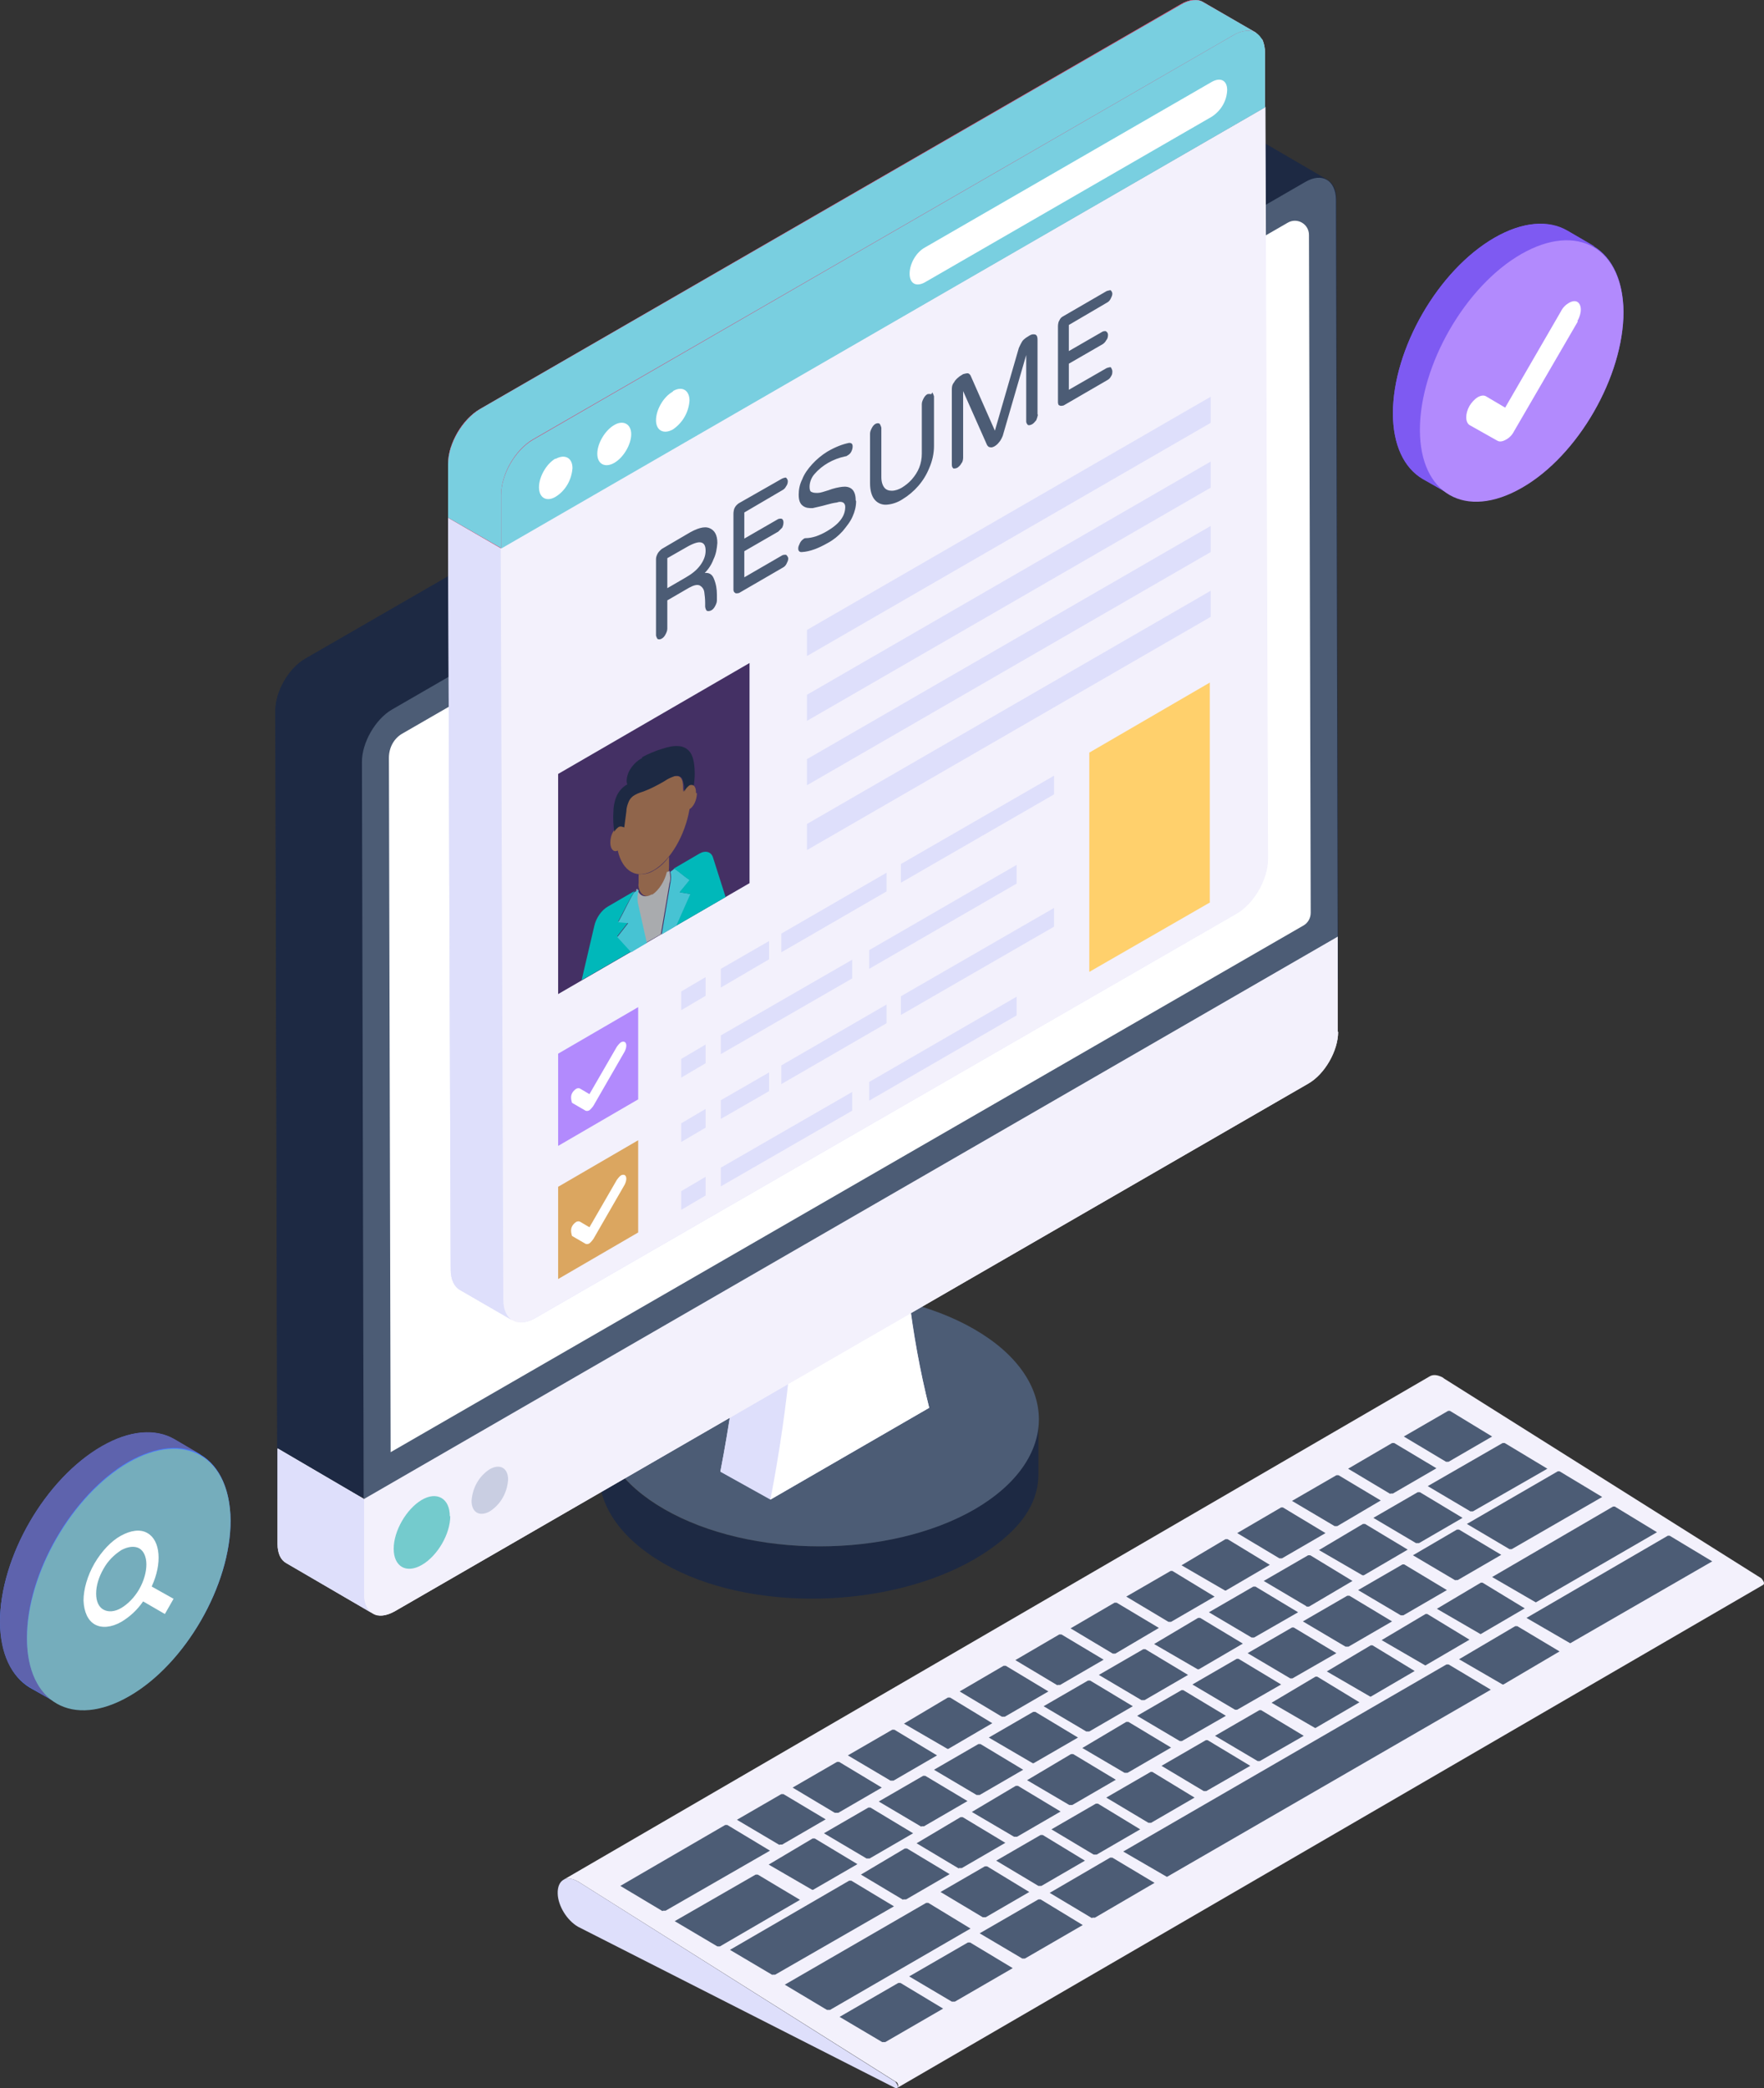 <?xml version="1.0" encoding="UTF-8"?><svg id="Layer_2" xmlns="http://www.w3.org/2000/svg" viewBox="0 0 40.55 48"><rect x="0" y="0" width="40.55" height="48" fill="#333333" stroke="none"/><defs><style>.cls-1{fill:#f3f1fc;}.cls-2{fill:#00b8ba;}.cls-3{fill:#fff;}.cls-4{fill:#ffd06c;}.cls-5{fill:#7e5af2;}.cls-6{fill:#90654b;}.cls-7{fill:#a9abae;}.cls-8{fill:#b28afd;}.cls-9{fill:#c9cee2;}.cls-10{fill:#dedffb;}.cls-11{fill:#df3260;}.cls-12{fill:#dba660;}.cls-13{fill:#e0e2e2;}.cls-14{fill:#1d2943;}.cls-15{fill:#443064;}.cls-16{fill:#497bfe;}.cls-17{fill:#4c5c75;}.cls-18{fill:#5e63ad;}.cls-19{fill:#47c3d3;}.cls-20{fill:#75adbc;}.cls-21{fill:#74cbcd;}.cls-22{fill:#79cfe0;}</style></defs><g id="Layer_1-2"><path class="cls-14" d="M6.38,34.46c4.19,.2,7.64-1.87,11.51-4.14,3.68-2.16,8.09-4.16,11.38-6.92,.45-.38,.95-.68,1.49-.9v-.97h0l-.04-16.96c0-.22-.08-.37-.21-.44h0l-1.99-1.16c-.12-.07-.3-.06-.49,.05L7.02,15.14c-.39,.22-.69,.76-.69,1.2l.04,16.95v1.17Z"/><path class="cls-14" d="M30.5,4.13c-.13-.07-.3-.06-.49,.05L9.01,16.3c-.38,.22-.69,.75-.69,1.19h0l.05,16.95-1.99-1.16-.05-16.95h0c0-.44,.31-.97,.69-1.19L28.02,3.02c.19-.11,.37-.12,.49-.05l1.99,1.16Zm-6.63,28.51v1.25c0,.74-.5,1.38-1.47,1.95-1.97,1.14-5.16,1.24-7.14,.1-1-.58-1.49-1.33-1.49-2.08v-1.25c0,.75,.5,1.51,1.49,2.08,1.98,1.14,5.17,1.14,7.14,0,.98-.57,1.47-1.31,1.47-2.05Z"/><path class="cls-17" d="M22.41,34.69c-1.97,1.14-5.16,1.14-7.14,0-1.98-1.14-1.99-2.99-.02-4.14,1.97-1.14,5.16-1.14,7.14,0,1.98,1.14,1.99,2.99,.02,4.14Z"/><path class="cls-10" d="M20.71,26.84l-.66-.36-2.38,1.37-.5-.27c0,2.1-.21,4.19-.61,6.25l1.15,.64,3.65-2.11c-.42-1.69-.64-3.53-.65-5.52Z"/><path class="cls-10" d="M17.71,34.46l-1.15-.64c.42-2.18,.61-4.25,.61-6.25l1.15,.64c0,2.1-.21,4.19-.61,6.25h0Z"/><path class="cls-13" d="M18.32,28.21l-.66-.36,2.38-1.38,.66,.36-2.39,1.38Z"/><path class="cls-3" d="M20.71,26.84c.01,1.99,.22,3.83,.65,5.52l-3.65,2.11c.42-2.18,.61-4.25,.61-6.25l2.38-1.38Z"/><path class="cls-1" d="M30.76,23.72c0,.43-.31,.97-.69,1.19l-21,12.13c-.2,.11-.38,.13-.5,.05l-1.99-1.16c-.13-.07-.2-.22-.2-.44v-2.2l1.98,1.16,22.39-12.92v2.19Z"/><path class="cls-10" d="M8.57,37.09l-1.99-1.16c-.12-.07-.2-.23-.2-.44v-2.19l1.99,1.16v2.19c0,.22,.08,.37,.21,.45Z"/><path class="cls-1" d="M30.76,23.72c0,.44-.31,.98-.69,1.19l-21,12.13c-.39,.22-.7,.04-.7-.4v-2.2l22.38-12.92v2.19Z"/><path class="cls-17" d="M30.01,4.18c.38-.22,.69-.04,.7,.4l.04,16.95-22.39,12.93-.04-16.95c0-.44,.31-.98,.69-1.2L30.01,4.18Z"/><path class="cls-3" d="M30.13,20.98c0,.12-.06,.23-.16,.29l-20.99,12.11-.04-15.96c0-.24,.12-.46,.33-.57L29.6,5.12c.22-.13,.49,.03,.49,.28l.04,15.58Z"/><path class="cls-21" d="M10.35,34.85c0,.41-.29,.91-.65,1.12s-.65,.04-.65-.37c0-.41,.29-.91,.64-1.12s.65-.04,.65,.37Z"/><path class="cls-9" d="M11.68,34.01c-.02,.3-.17,.57-.42,.73-.23,.13-.42,.03-.42-.24,.02-.3,.17-.57,.42-.73,.23-.13,.42-.03,.42,.24Z"/><path class="cls-1" d="M40.55,36.39s0,.03-.02,.04l-19.9,11.56s.02-.02,.02-.04c0-.03-.02-.09-.06-.1l-7.3-4.6-.04-.02c-.12-.06-.22-.06-.3-.02l19.91-11.57c.08-.05,.18-.04,.3,.02l.04,.03,7.29,4.59s.06,.07,.06,.11Z"/><path class="cls-10" d="M20.65,47.96s-.03,.06-.06,.04l-7.3-3.71c-.26-.15-.46-.48-.47-.76-.01-.3,.18-.43,.43-.3l.04,.02,7.29,4.6s.06,.07,.06,.11Z"/><path class="cls-17" d="M33.24,33.6l-.97-.58,1.02-.59h.04l.97,.59-1,.58h-.06Zm-1.28,.74l-.97-.58,1.01-.59h.05l.97,.58-1,.58h-.06Zm-15.47,10.4l-.98-.58,1.86-1.07h.05l.97,.58-1.84,1.07h-.06Zm3.79,2.2l-.98-.58,1.35-.78h.05l.98,.59-1.33,.77h-.06Zm-1.27-.74l-.97-.58,3.25-1.88h.05l.97,.59-3.23,1.87h-.06Zm9.9-5.72l-.98-.58,1.02-.59h.04l.98,.59-1.01,.58h-.06Zm-7.03,5.53l-.98-.58,1.35-.78h.05l.98,.59-1.33,.77h-.06Zm11.92-11.27l-.98-.58,1.72-.99h.05l.98,.59-1.71,.98h-.06Zm-3.12,.34l-.98-.58,1.02-.59h.05l.97,.58-1,.59h-.06Zm1.87,.39l-.98-.58,1.02-.59h.05l.98,.59-1,.58h-.06Zm-3.14,.35l-.97-.58,1.01-.59h.04l.98,.59-1,.58h-.06Zm1.91,.39l-1-.58,1.01-.6h.05l.98,.59-1.01,.59h-.02Zm-3.16,.35l-1-.58,1.01-.6h.05l.97,.59-1.01,.59h-.02Zm7.14,.27l-1-.58,2.78-1.62h.04l.97,.59-2.78,1.61h-.02Zm-5.27,.09l-.98-.58,1.02-.59h.05l.97,.59-1,.59h-.06Zm2.17,.21l-.98-.58,1.02-.59h.04l.98,.59-1,.58h-.07Zm-5.34,.15l-.97-.58,1.02-.59h.04l.97,.59-1,.58h-.06Zm7.17,.28l-1-.58,1.01-.6h.04l.97,.59-1.01,.59h-.02Zm-5.26,.08l-.98-.58,1.02-.59h.05l.98,.59-1.01,.58h-.06Zm2.16,.21l-.98-.58,1.02-.59h.05l.98,.59-1,.58h-.07Zm-5.35,.16l-.97-.58,1.01-.59h.05l.97,.58-1,.59h-.06Zm7.18,.27l-1-.58,1.01-.6h.04l.97,.59-1.01,.59h-.02Zm-5.23,.09l-1-.58,1.01-.6h.05l.98,.59-1.01,.59h-.02Zm2.13,.21l-.98-.58,1.02-.59h.04l.98,.59-1.01,.58h-.06Zm-5.35,.16l-.97-.58,1.01-.59h.05l.97,.58-1,.58h-.06Zm10.23-.02l-1-.58,1.29-.76h.05l.97,.58-1.29,.76h-.02Zm-3.04,.28l-1-.58,1.01-.6h.04l.97,.59-1.01,.59h-.02Zm-5.26,.08l-.98-.58,1.02-.59h.05l.98,.59-1,.58h-.06Zm2.15,.22l-.98-.58,1.02-.59h.04l.98,.59-1.01,.58h-.06Zm-5.36,.16l-.97-.58,1.01-.59h.05l.98,.59-1,.58h-.06Zm7.2,.26l-1-.58,1.01-.6h.04l.97,.59-1.01,.59h-.02Zm-5.26,.08l-.98-.58,1.02-.59h.05l.98,.59-1,.58h-.06Zm2.15,.22l-.98-.58,1.02-.59h.04l.98,.59-1.01,.58h-.06Zm-5.34,.18l-1-.58,1.01-.6h.05l.97,.59-1.01,.59h-.02Zm1.96,.33l-1.01-.59,1.02-.59h.05l.98,.59-1.02,.59h-.02Zm2.11,.22l-.97-.57,1.01-.6h.05l.98,.59-1,.58h-.07Zm-5.38,.18l-.98-.58,1.02-.59h.05l.98,.59-1,.58h-.06Zm7.2,.24l-.97-.58,1.02-.59h.04l.98,.59-1.01,.58h-.06Zm-5.22,.09l-.98-.58,1.02-.59h.05l.98,.59-1,.58h-.06Zm2.13,.23l-.97-.57,1.01-.6h.05l.98,.59-1,.58h-.07Zm-5.39,.18l-.97-.58,1.02-.59h.05l.98,.59-1,.58h-.06Zm7.21,.23l-.97-.58,1.02-.59h.04l.97,.59-1,.58h-.06Zm-5.22,.09l-.98-.58,1.02-.59h.05l.97,.58-1,.58h-.06Zm2.13,.23l-.97-.57,1.01-.6h.05l.98,.59-1,.58h-.07Zm-5.39,.19l-.98-.58,1.02-.59h.05l.97,.58-1,.58h-.06Zm7.22,.22l-.97-.58,1.02-.59h.05l.97,.59-1,.58h-.06Zm-5.22,.09l-.98-.58,1.02-.59h.05l.98,.59-1,.58h-.06Zm2.12,.23l-.97-.58,1.01-.6h.05l.98,.59-1,.58h-.07Zm4.78,.19l-1-.58,7.43-4.3h.05l.97,.58-7.44,4.3h-.02Zm-2.95,.21l-.97-.58,1.02-.59h.05l.97,.59-1,.58h-.06Zm-5.2,.09l-1-.58,1.01-.6h.05l.98,.59-1.02,.59h-.02Zm2.09,.23l-.97-.58,1.01-.6h.05l.98,.59-1,.58h-.07Zm-5.53,.26l-.97-.58,2.41-1.4h.05l.98,.59-2.4,1.38h-.06Zm7.36,.14l-.97-.58,1.02-.59h.05l.97,.59-1,.58h-.06Zm2.51,.02l-.97-.58,1.39-.81h.05l.97,.58-1.37,.8h-.06Zm-1.6,.93l-.98-.58,1.35-.78h.05l.97,.59-1.33,.77h-.06Zm-5.74,.38l-.98-.58,2.74-1.59h.05l.98,.59-2.73,1.57h-.07Zm18.33-7.63l-1-.58,3.25-1.89h.04l.98,.59-3.26,1.88h-.02Zm-2.63-1.44l-.98-.58,1.01-.59h.05l.97,.58-1,.58h-.06Zm1.24-.72l-.98-.58,2.09-1.21h.04l.98,.59-2.08,1.2h-.06Z"/><path class="cls-10" d="M29.14,19.74c0,.47-.32,1.02-.72,1.26L12.3,30.3c-.26,.15-.49,.11-.62-.06,.03,.04,.06,.09,.1,.11l-1.21-.7c-.13-.08-.21-.24-.21-.47l-.06-17.28v-1.24s.02-.09,.02-.13c.01-.08,.01-.15,.04-.23,0-.02,.01-.03,.02-.04,.11-.35,.36-.69,.66-.86L27.14,.1c.2-.12,.39-.13,.52-.05l1.21,.7s.08,.08,.11,.13c0,0,.03,.02,.04,.03,.04,.09,.06,.19,.06,.31v1.24l.06,17.28Z"/><path class="cls-10" d="M11.57,29.88l-.06-17.28-1.21-.7,.06,17.28c0,.23,.08,.4,.21,.47l1.21,.7c-.13-.08-.21-.24-.21-.47h0Z"/><path class="cls-1" d="M11.52,12.61l-1.21-.7L27.88,1.76l1.21,.7L11.52,12.61Z"/><path class="cls-1" d="M29.09,2.46l.06,17.28c0,.47-.32,1.03-.72,1.26L12.3,30.3c-.4,.23-.73,.05-.73-.42l-.06-17.28L29.09,2.46h0Z"/><path class="cls-11" d="M28.83,.73h0s-.02,0-.03-.02l.04,.02Z"/><path class="cls-11" d="M29.09,2.46L11.51,12.6l-1.21-.7v-1.24c0-.47,.33-1.03,.74-1.26L27.14,.1c.2-.12,.39-.13,.52-.05l1.13,.66s-.06,0-.1,0c.05,0,.09,0,.13,.03h0c.16,.07,.25,.24,.25,.49v1.24Z"/><path class="cls-11" d="M28.79,.71c-.12-.03-.27,0-.44,.09L12.25,10.1c-.41,.24-.74,.8-.74,1.27v1.23l-1.21-.7v-1.24c0-.47,.33-1.03,.74-1.26L27.14,.1c.2-.12,.39-.13,.52-.05l1.13,.66Z"/><path class="cls-22" d="M27.66,.05c-.13-.08-.32-.06-.52,.06L11.04,9.4c-.41,.24-.74,.8-.74,1.27v1.23l1.22,.7v-1.23c0-.47,.32-1.03,.73-1.27L28.35,.81c.21-.12,.39-.13,.52-.06L27.66,.05Z"/><path class="cls-22" d="M28.35,.81c.41-.24,.73-.05,.73,.42v1.24L11.52,12.61v-1.23c0-.47,.32-1.03,.73-1.27L28.35,.81Z"/><path class="cls-3" d="M12.77,10.55c.21-.12,.39-.03,.39,.21-.02,.27-.16,.52-.39,.66-.2,.12-.38,.03-.38-.22,0-.24,.17-.54,.38-.66h0Zm1.35-.78c.2-.12,.39-.03,.39,.21,0,.24-.18,.54-.39,.66s-.39,.03-.39-.21c0-.24,.18-.54,.39-.66Zm1.35-.78c.2-.12,.38-.03,.38,.22-.02,.27-.16,.51-.38,.66-.21,.12-.39,.03-.39-.21,0-.24,.17-.54,.39-.66ZM27.86,1.88c.2-.11,.35-.03,.35,.19-.01,.25-.14,.47-.35,.61l-6.6,3.81c-.2,.11-.35,.03-.35-.2s.15-.49,.35-.6l6.6-3.81h0Z"/><path class="cls-15" d="M17.23,15.24v5.06l-4.4,2.55v-5.06l4.4-2.55Z"/><path class="cls-10" d="M27.83,13.58v.6l-9.28,5.36v-.6l9.28-5.36Zm0-1.49v.6l-9.28,5.36v-.6l9.28-5.36Zm0-1.48v.6l-9.28,5.36v-.6l9.28-5.36Zm0-1.49v.6l-9.28,5.36v-.6l9.28-5.36Z"/><path class="cls-19" d="M15.49,19.97s.01,0,.02,0c.1,.06,.2,.16,.35,.26l-.23,.28,.25,.04-.32,.72-.13,.08-.22,.13,.2-1.18c.02-.09,.02-.18,0-.26h0l.09-.07Z"/><path class="cls-6" d="M15.38,19.89s0,.1-.01,.15c-.04,.21-.17,.42-.33,.51h-.02c-.15,.1-.28,.04-.33-.12-.01-.04-.02-.08-.01-.13v-.2c.12,0,.25-.02,.35-.09,.13-.07,.25-.18,.35-.32v.2Z"/><path class="cls-6" d="M16.02,18.23c0,.15-.07,.31-.17,.37-.1,.59-.43,1.17-.82,1.4-.39,.23-.72,.03-.83-.45-.09,.05-.17-.03-.17-.18,0-.09,.02-.18,.07-.26,.02-.05,.06-.09,.1-.11,.05-.03,.09-.02,.13,.01l.05-.38c0-.08,.03-.15,.06-.23,.03-.06,.08-.11,.14-.14,.07-.04,.14-.05,.2-.08,.15-.05,.29-.12,.44-.21h.01l.08-.05s.1-.06,.15-.07c.08-.02,.15-.02,.19,.03,.04,.05,.05,.12,.05,.2,0,.04,0,.08,.01,.12,.02-.06,.07-.11,.12-.15,.04-.02,.07-.02,.1,0,.05,.02,.07,.09,.07,.18Z"/><path class="cls-14" d="M14.75,17.41c.15-.08,.31-.15,.48-.2,.12-.04,.25-.07,.36-.06,.11,0,.22,.06,.28,.15,.08,.12,.1,.31,.1,.5,0,.08-.01,.17-.02,.25-.03-.01-.07-.01-.1,0-.05,.04-.1,.09-.12,.15v-.12c-.02-.08-.03-.16-.06-.2-.04-.05-.12-.06-.19-.03-.05,.02-.1,.04-.15,.07l-.08,.05c-.14,.08-.29,.16-.45,.22-.06,.02-.13,.04-.2,.08-.06,.03-.11,.08-.14,.14-.03,.07-.06,.15-.06,.23l-.05,.38s-.08-.04-.13-.01c-.04,.03-.08,.07-.1,.11-.02-.15-.03-.3-.02-.45,0-.11,.02-.24,.07-.36,.05-.12,.14-.22,.25-.28-.03-.07-.01-.18,.03-.28,.07-.14,.18-.26,.32-.33h0Z"/><path class="cls-2" d="M13.97,20.84l.67-.39-.07,.05v.02c-.12,.18-.21,.39-.36,.66l.23,.02-.25,.32,.32,.35-1.14,.66,.29-1.24c.04-.19,.17-.37,.31-.45h0Zm1.58,.43l.32-.72-.25-.04,.23-.28c-.15-.1-.25-.2-.35-.26h-.02l.6-.35c.14-.08,.27-.04,.31,.09l.29,.91-1.14,.66Z"/><path class="cls-7" d="M15.39,20.02h0c.02,.1,.03,.19,0,.28l-.2,1.18,.22-.13-.79,.45,.22-.13-.21-.94c-.02-.09-.02-.18,0-.27v-.02l-.03,.02h0l.05-.03c.04,.16,.17,.22,.33,.13h.02c.15-.1,.28-.31,.33-.52h.02Z"/><path class="cls-19" d="M14.86,21.68l-.22,.13-.13,.08-.32-.35,.25-.32-.23-.02c.15-.27,.24-.48,.35-.66l.02-.03,.07-.04,.03-.02v.02c-.03,.09-.03,.18-.02,.27l.21,.94Z"/><path class="cls-17" d="M16.49,12.48c0-.18-.06-.29-.18-.34s-.29,0-.52,.14l-.58,.34s-.07,.06-.09,.1c-.02,.04-.04,.08-.04,.13v1.76s.02,.07,.04,.08,.06,.01,.09-.01c.04-.02,.07-.06,.09-.1,.02-.04,.04-.08,.04-.13v-.65l.5-.29c.11-.06,.19-.08,.25-.05,.05,.03,.09,.08,.1,.15,.01,.07,.02,.16,.02,.25v.09s.01,.07,.04,.09c.02,.01,.06,.01,.1-.01,.04-.02,.07-.06,.09-.1,.02-.04,.04-.08,.04-.13v-.13c0-.13-.02-.25-.07-.37-.04-.1-.11-.14-.21-.13,.09-.09,.16-.2,.2-.31,.06-.12,.08-.25,.09-.38Zm-1.15,1.04v-.69l.42-.24c.17-.1,.29-.14,.36-.12,.07,.02,.1,.08,.1,.19,0,.11-.04,.22-.12,.33-.08,.11-.19,.2-.33,.28l-.43,.25Zm2.74-.76s.04,.04,.04,.08c0,.04-.02,.08-.04,.12-.02,.04-.05,.07-.09,.09l-1,.58s-.07,.02-.09,0c-.03-.02-.04-.04-.04-.08v-1.74s0-.09,.03-.14c.02-.04,.05-.07,.09-.1l1-.57s.07-.03,.09-.02c.02,.02,.04,.05,.04,.08,0,.04-.01,.08-.04,.12-.02,.04-.05,.07-.09,.09l-.87,.51v.6l.78-.45s.06-.02,.09,0c.02,.02,.03,.04,.03,.08,0,.04-.01,.08-.03,.12-.03,.03-.06,.06-.09,.09l-.78,.45v.6l.88-.51s.07-.02,.09,0Zm1.6-1.24c0,.12-.03,.24-.08,.35-.05,.12-.14,.23-.23,.34-.1,.11-.21,.2-.34,.27-.21,.12-.41,.2-.6,.21-.02,0-.04,0-.06-.02-.02-.02-.02-.04-.02-.07,0-.04,.02-.07,.04-.12,.02-.04,.05-.07,.08-.09,.02-.02,.04-.02,.05-.02,.15,0,.32-.06,.49-.16,.29-.17,.42-.35,.42-.56,0-.05-.02-.08-.05-.1-.04-.02-.09-.02-.14,0-.08,.01-.16,.03-.23,.05-.14,.04-.25,.06-.33,.08-.08,0-.15,0-.22-.05-.07-.05-.1-.13-.1-.26,0-.11,.02-.23,.08-.35,.05-.13,.13-.24,.23-.35,.1-.11,.22-.21,.35-.29,.19-.11,.35-.17,.5-.2,.05,0,.08,.02,.08,.08,0,.04-.01,.08-.03,.12-.02,.04-.05,.07-.09,.09,0,0-.02,.02-.05,.02-.28,.06-.53,.2-.71,.41-.07,.08-.11,.19-.11,.29,0,.06,.01,.11,.05,.12,.04,.02,.08,.02,.14,.02,.06,0,.14-.03,.24-.06,.13-.05,.24-.07,.32-.08,.08-.01,.16,0,.22,.05,.06,.05,.09,.14,.09,.26Zm1.73-2.46s-.06-.01-.09,0c-.04,.02-.07,.06-.09,.1-.02,.04-.04,.08-.04,.13v1.14c0,.11-.02,.22-.06,.32-.04,.1-.1,.19-.17,.27-.07,.08-.15,.14-.23,.19-.07,.04-.15,.07-.23,.07-.07,0-.13-.02-.17-.07-.04-.05-.07-.13-.07-.24v-1.14s-.02-.07-.04-.09c-.03-.02-.06-.01-.09,0-.04,.02-.07,.06-.09,.1-.02,.04-.04,.08-.04,.13v1.14c0,.17,.04,.3,.11,.38,.07,.08,.17,.12,.28,.11,.12-.01,.24-.05,.35-.12,.28-.17,.5-.42,.62-.72,.07-.16,.11-.33,.11-.51v-1.14s-.02-.07-.04-.09Zm2.45,.47s-.02,.09-.04,.13c-.03,.04-.06,.07-.09,.09-.04,.02-.07,.03-.1,.02-.02-.02-.04-.05-.04-.08v-1.53l-.54,1.86s-.04,.1-.08,.14c-.03,.04-.06,.07-.11,.1-.04,.02-.07,.03-.1,.02-.03,0-.05-.02-.07-.05l-.55-1.24v1.53s0,.09-.04,.13c-.02,.04-.05,.07-.09,.1-.04,.02-.07,.02-.09,.02-.03-.02-.04-.05-.04-.09v-1.71c0-.06,0-.12,.05-.18,.03-.06,.08-.1,.13-.14l.08-.05s.07-.02,.1-.02c.03,0,.05,.02,.07,.05l.56,1.27,.55-1.9s.04-.09,.07-.14c.02-.04,.06-.07,.1-.1l.08-.05c.05-.03,.09-.03,.13-.02,.04,.02,.05,.06,.05,.12v1.72Zm1.68-1.08s.03,.05,.03,.08c0,.04,0,.08-.03,.12-.02,.04-.05,.07-.09,.09l-1,.58s-.07,.02-.09,0c-.03,0-.04-.04-.04-.08v-1.74s0-.09,.03-.13c.02-.05,.05-.08,.09-.1l1-.58s.07-.02,.09-.02c.02,.02,.04,.05,.04,.08,0,.04-.02,.08-.04,.12-.02,.04-.05,.07-.09,.09l-.87,.51v.6l.78-.45s.06-.02,.08,0c.03,.02,.04,.05,.04,.08,0,.04-.01,.09-.04,.12-.02,.04-.05,.07-.08,.09l-.78,.45v.6l.87-.5s.06-.02,.09-.02h0Z"/><path class="cls-8" d="M14.67,23.15v2.12l-1.84,1.07v-2.12l1.84-1.07Z"/><path class="cls-12" d="M14.67,26.21v2.12l-1.84,1.07v-2.12l1.84-1.07Z"/><path class="cls-3" d="M14.36,24.17l-.72,1.25s-.05,.07-.09,.1c-.03,.02-.07,.02-.09,.01l-.31-.18s-.05-.13,0-.22c.02-.04,.05-.07,.09-.1,.03-.02,.07-.02,.09-.01l.22,.13,.63-1.09s.05-.07,.09-.1c.03-.02,.07-.02,.09-.01,.05,.03,.05,.12,0,.22Zm0,3.06l-.72,1.25s-.05,.07-.09,.1c-.03,.02-.07,.02-.09,.01l-.31-.18s-.05-.13,0-.22c.02-.04,.05-.07,.09-.1,.03-.02,.07-.02,.09-.01l.22,.13,.63-1.09s.05-.07,.09-.1c.03-.02,.07-.02,.09-.01,.05,.03,.05,.12,0,.22Z"/><path class="cls-10" d="M16.22,22.46v.43l-.56,.33v-.43l.56-.33Zm7.15-2.58l-3.39,1.96v.43l3.39-1.96v-.43Zm-5.69,1.74v.43l-1.11,.65v-.43l1.11-.64Zm2.7-1.56v.43l-2.42,1.4v-.43l2.42-1.4Zm-.79,2v.43l-3.02,1.74v-.43l3.02-1.74Zm4.64-4.23v.43l-3.52,2.03v-.43l3.52-2.03Zm-8.01,6.18v.43l-.56,.33v-.43l.56-.33Zm0,1.48v.43l-.56,.33v-.43l.56-.33Zm7.15-2.58l-3.39,1.96v.43l3.39-1.96v-.43Zm-5.69,1.74v.43l-1.11,.64v-.43l1.11-.64Zm2.7-1.56v.43l-2.42,1.4v-.43l2.42-1.4Zm-.79,2.01v.43l-3.02,1.74v-.43l3.02-1.74Zm4.64-4.23v.43l-3.52,2.03v-.43l3.52-2.03Zm-8.01,6.18v.43l-.56,.33v-.43l.56-.33Z"/><path class="cls-4" d="M27.82,20.74l-2.78,1.6v-5.04l2.77-1.61v5.05Z"/><path class="cls-5" d="M37.32,7.16c0,1.49-1.04,3.3-2.33,4.04-.65,.38-1.25,.41-1.67,.16l-.62-.35c-.42-.25-.68-.77-.68-1.51,0-1.48,1.04-3.29,2.33-4.03,.65-.38,1.24-.41,1.67-.17l.62,.36s-.07-.03-.1-.05c.47,.22,.77,.76,.78,1.55Z"/><path class="cls-5" d="M36.64,5.66c-.43-.25-1.01-.21-1.67,.16-1.29,.75-2.34,2.56-2.33,4.04,0,.74,.26,1.26,.68,1.5l-.62-.36c-.42-.25-.68-.77-.68-1.5,0-1.48,1.04-3.29,2.34-4.04,.65-.37,1.24-.41,1.67-.16l.62,.36Z"/><path class="cls-8" d="M37.32,7.17c0,1.48-1.04,3.3-2.33,4.04-1.3,.75-2.35,.15-2.35-1.33,0-1.48,1.04-3.3,2.33-4.04,1.29-.74,2.34-.14,2.35,1.34Z"/><path class="cls-3" d="M36.27,7.39l-1.47,2.53c-.04,.08-.11,.15-.19,.19-.07,.04-.14,.05-.19,.02l-.64-.36c-.1-.07-.1-.26,0-.44,.05-.08,.11-.15,.19-.2,.07-.04,.14-.05,.19-.02l.44,.26,1.28-2.21c.05-.1,.12-.16,.19-.2,.07-.04,.14-.05,.19-.02,.1,.06,.11,.25,0,.44Z"/><path class="cls-16" d="M5.3,34.94c.01,1.49-1.04,3.3-2.33,4.04-.65,.38-1.25,.41-1.67,.16l-.62-.35C.27,38.54,.01,38.02,0,37.28,0,35.8,1.04,33.99,2.34,33.25c.64-.38,1.23-.41,1.66-.17l.62,.36s-.07-.03-.1-.05c.47,.22,.77,.76,.78,1.55Z"/><path class="cls-18" d="M4.62,33.44c-.43-.25-1.01-.21-1.67,.16-1.29,.75-2.34,2.56-2.33,4.04,0,.74,.26,1.26,.68,1.5l-.62-.36c-.42-.25-.68-.77-.68-1.5,0-1.49,1.04-3.29,2.34-4.04,.65-.37,1.24-.41,1.67-.16l.61,.36Z"/><path class="cls-20" d="M5.3,34.95c0,1.49-1.04,3.3-2.33,4.04-1.3,.75-2.35,.15-2.35-1.33,0-1.49,1.04-3.29,2.33-4.04,1.29-.74,2.34-.15,2.35,1.34Z"/><path class="cls-3" d="M3.49,36.47l.5,.28-.2,.35-.5-.29c-.13,.19-.3,.35-.5,.47-.23,.13-.45,.15-.61,.06-.16-.09-.25-.29-.26-.55,0-.26,.09-.57,.25-.85,.17-.29,.39-.52,.61-.64s.44-.16,.61-.06c.3,.17,.34,.7,.1,1.22Zm-.29,.06c.22-.39,.22-.81,0-.94-.11-.06-.26-.04-.41,.04-.17,.11-.31,.25-.41,.43-.11,.19-.17,.39-.17,.57,0,.18,.06,.31,.17,.37,.11,.06,.26,.05,.41-.04,.15-.09,.3-.24,.41-.43h0Z"/></g></svg>